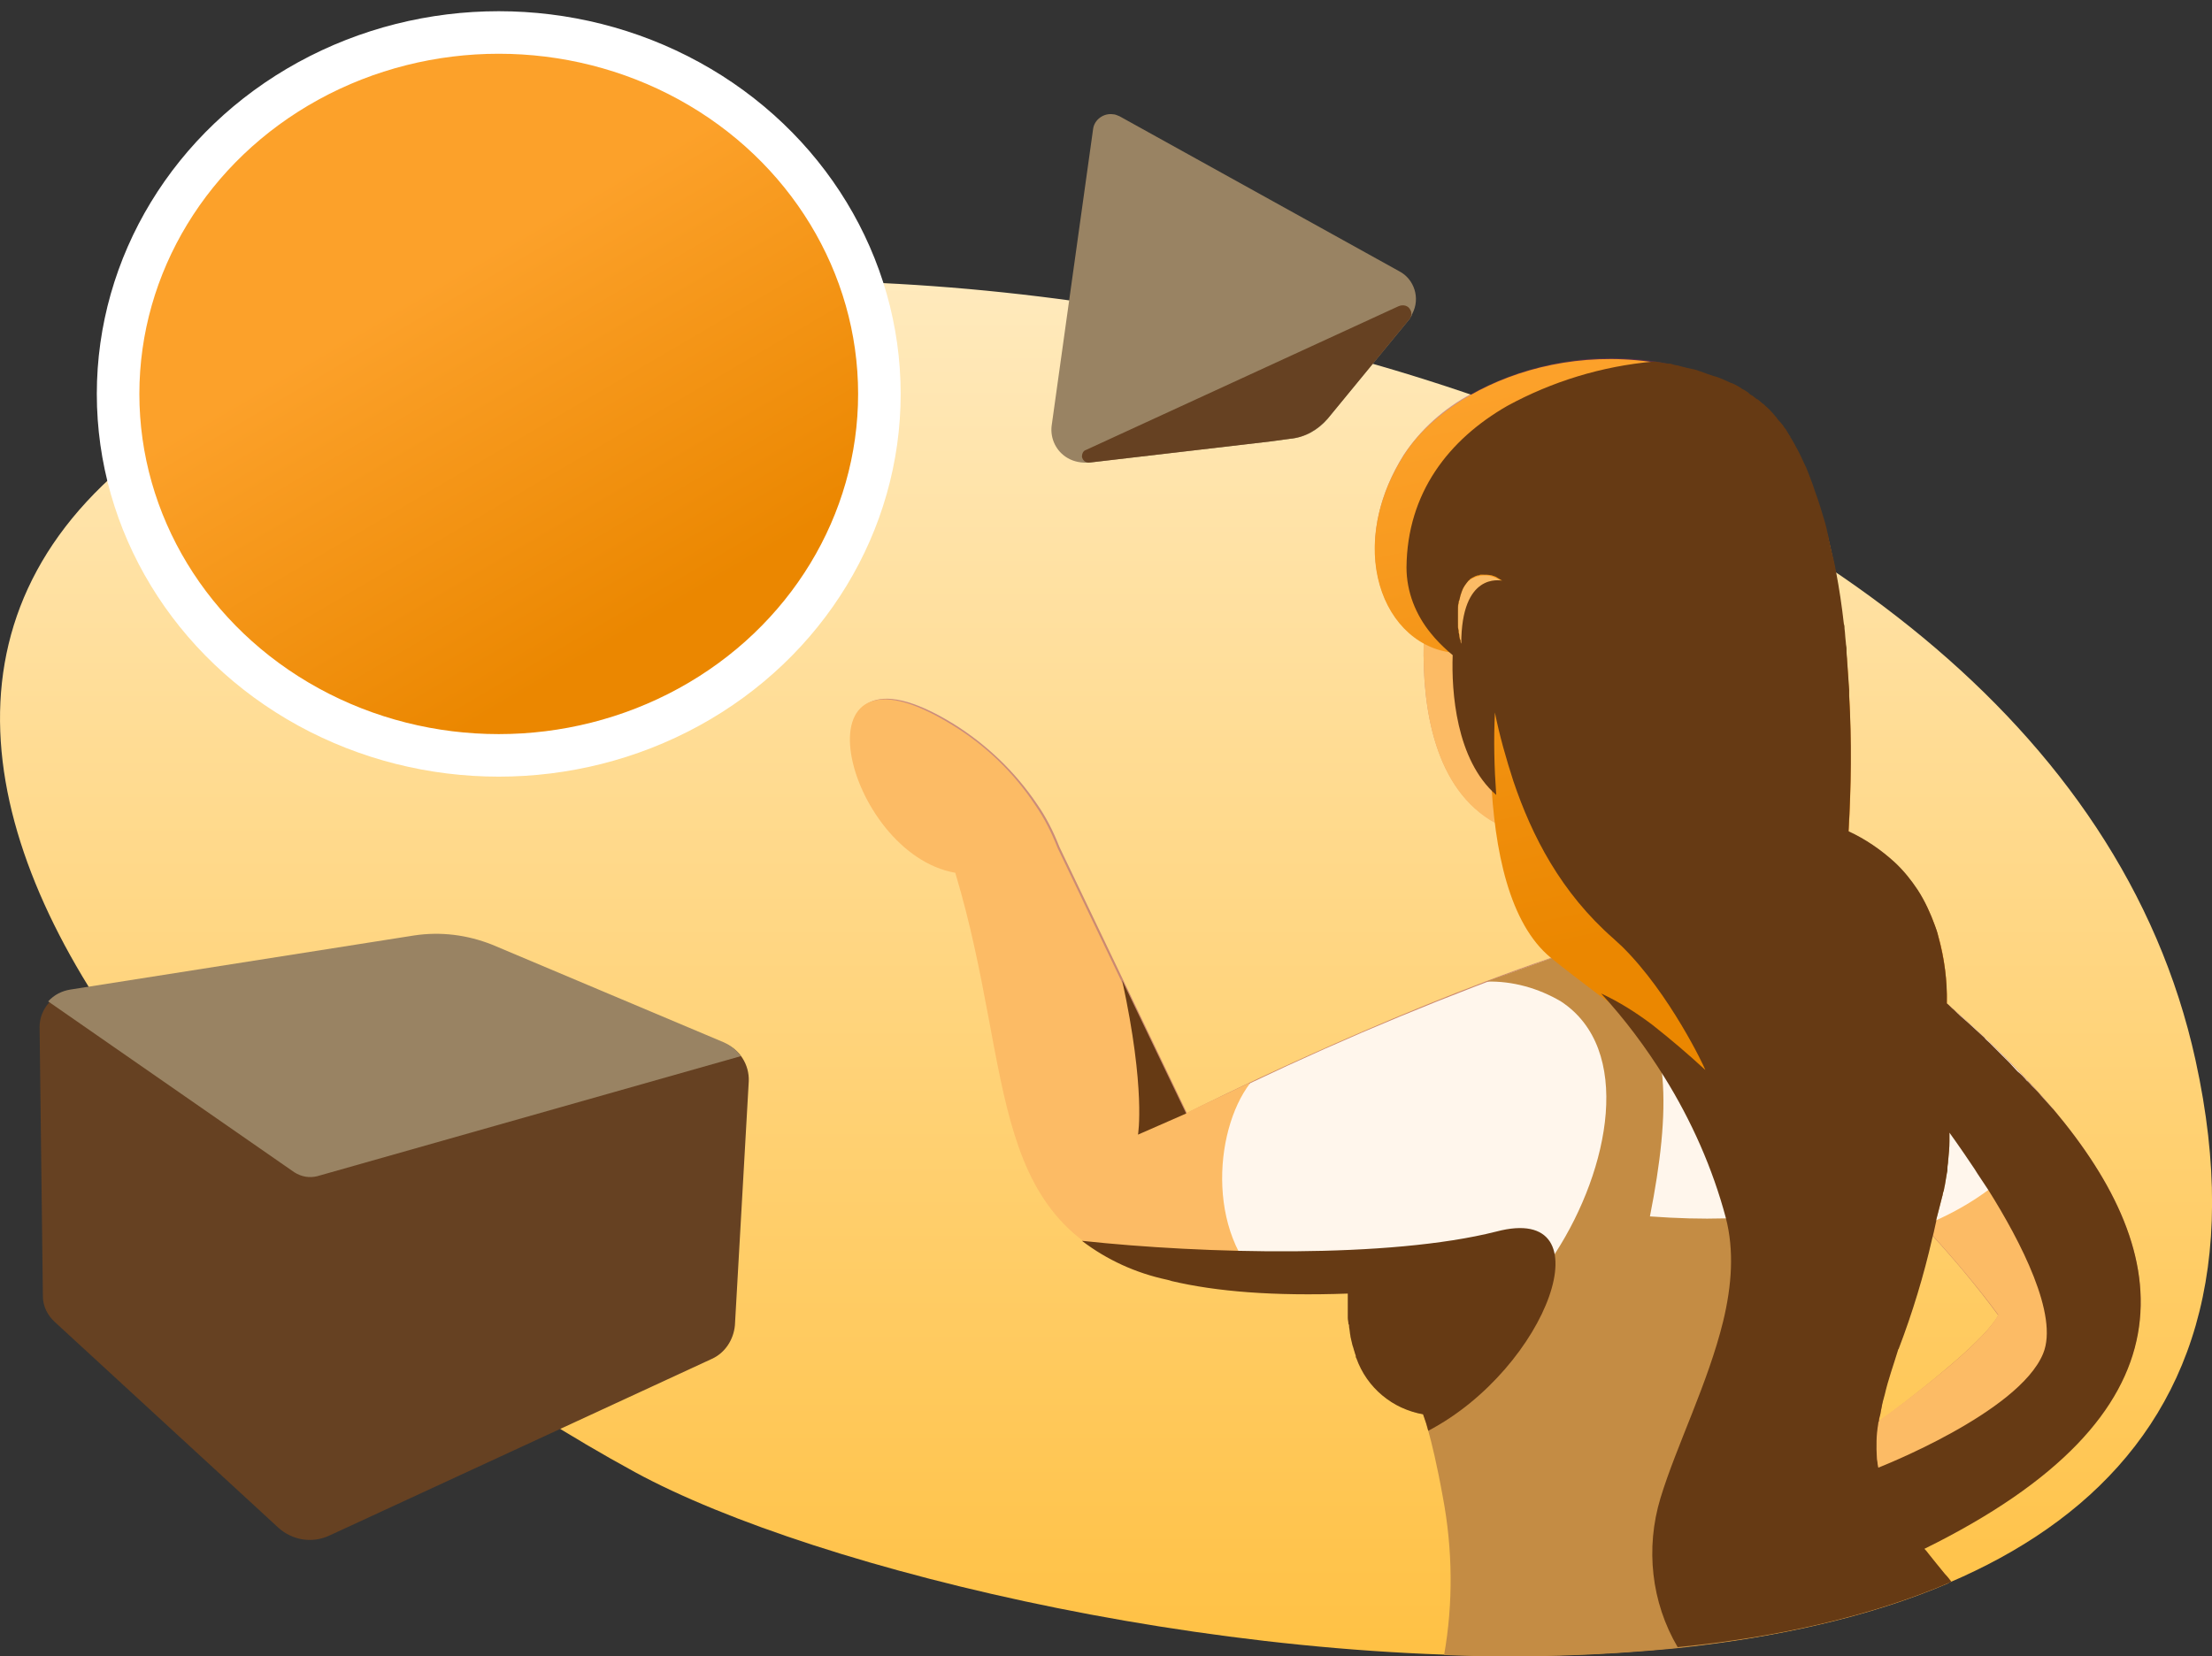 <svg id="Layer_1" 
    xmlns="http://www.w3.org/2000/svg" viewBox="0 0 335.3 251.1">
    <rect x="0" y="0" width="335.3" height="251.1" fill="#333333" stroke="none"/>
    <style>.st2{fill:#998363}.st3{fill:#664122}.st5{fill:#fcbb65}.st9{fill:#663a14}</style>
    <g id="character_3" transform="translate(-1342 -1336.775)">
        <linearGradient id="background_ellipse_1_" gradientUnits="userSpaceOnUse" x1="1052.155" y1="2006.715" x2="1052.155" y2="2005.151" gradientTransform="matrix(335.346 0 0 -208.56 -351326.344 419900.125)">
            <stop offset="0" stop-color="#ffeabd"/>
            <stop offset="1" stop-color="#fa0"/>
        </linearGradient>
        <path id="background_ellipse" d="M1399.7 1387.5c79.4-25.3 252.6 7.3 275.1 110 27.7 126.4-181.7 92.3-236.5 62.5-79.8-43.5-149.8-137.1-38.6-172.5z" fill="url(#background_ellipse_1_)"/>
        <linearGradient id="orange_circle_1_" gradientUnits="userSpaceOnUse" x1="1052.331" y1="2005.712" x2="1052.619" y2="2005.245" gradientTransform="matrix(115.386 0 0 -109.55 -120016.805 221106.578)">
            <stop offset="0" stop-color="#fca12a"/>
            <stop offset="1" stop-color="#eb8700"/>
        </linearGradient>
        <ellipse id="orange_circle" cx="1417.6" cy="1396.5" rx="57.7" ry="54.8" fill="url(#orange_circle_1_)" stroke="#fff" stroke-width="6.45" stroke-miterlimit="10"/>
        <g id="pyramid">
            <path id="Path_138" class="st2" d="M1555.7 1385.1l-12.5 15.2c-1.4 1.7-3.4 2.8-5.6 3l-3 .4-27.4 3.2c-1.2.1-2.4-.1-3.4-.7-1.7-1-2.6-2.9-2.4-4.8l6.3-45.1c.2-1.4 1.6-2.4 3-2.2.4 0 .7.2 1 .3l42.4 23.5c2.3 1.2 3.2 4.1 2 6.4 0 .1-.1.1-.1.2v.1c-.1.1-.2.3-.3.5z"/>
            <path id="Path_139" class="st3" d="M1555.7 1385.1l-12.4 15.1c-1.5 1.7-3.5 2.9-5.8 3.1l-2.9.4-27.4 3.2c-.6.1-1.1-.3-1.2-.9 0-.4.2-.9.6-1l47.4-21.8c.7-.3 1.5-.1 1.8.6.2.3.2.9-.1 1.3z"/>
        </g>
        <g id="box">
            <path id="Path_140" class="st3" d="M1455.5 1500.7l-2.1 37c-.2 2.2-1.5 4.2-3.5 5.1l-58 26.8c-2.6 1.2-5.6.7-7.7-1.2l-33.9-31.2c-1.1-1-1.8-2.4-1.8-3.9l-.5-40.8c0-2.8 2.1-5.1 4.8-5.5l52.1-8.2c4-.6 8-.1 11.8 1.4l35.1 14.8c2.3.8 3.8 3.2 3.7 5.7z"/>
            <path id="Path_141" class="st2" d="M1454.3 1496.9l-64.2 18.2c-1.2.3-2.4.1-3.5-.6l-37.3-25.9c.9-1 2.1-1.6 3.4-1.8l52.1-8.2c4-.6 8-.1 11.8 1.4l35.1 14.8c1.1.5 2 1.2 2.6 2.1z"/>
        </g>
        <g id="main_body">
            <path id="Path_142" d="M1637.1 1488.9c.1-10.6-3.7-20.9-14.9-26 0 0 1.5-20.7-2-39.5-2.4-12.8-7.1-24.7-16.3-28.6-12.5-5.5-26.9-4.9-38.9 1.7-4.1 2.2-7.6 5.3-10.2 9.2-7.6 12.1-4.5 24.4 3 28.5v.1c-.2 9.7 1.6 22.1 10.9 27.2 1.1 8.6 3.5 16.4 8.5 20.4h.1l-.2.1c-25.8 8.8-53.6 22.7-55.1 23.5h-.1l-19.3-40.3c-.9-2.3-2-4.5-3.4-6.5-3.3-4.9-7.7-9.1-12.7-12.2-24.6-15.1-16.1 19.6.6 22.5 9.3 30.9 4 54.5 32 61.5l.4.1.3.1c6.8 1.6 15.5 2.3 26.7 1.9v3.7c0 .3.1.6.1.9 0 .2 0 .4.1.5.1.4.1.9.2 1.3v.1c.1.4.2.9.3 1.3l.1.3c.1.3.2.7.3 1 0 .1.1.2.1.3s.1.3.1.4c1.5 4.5 5.4 7.7 10.1 8.5.1.2 1.3 3 3 12.5 1.5 7.9 1.6 16 .2 24 28 1 55.4-1.8 76.6-10.9-1.5-1.8-2.9-3.5-4.2-5.1 51.7-25.2 34.5-55.8 3.6-82.5zm-8.1 61.8c-.8.6-1.5 1.1-2.2 1.6.2-1.4.5-2.7.8-4.1.5-2.2 1.3-4.4 2-6.7 0-.1 0-.1.1-.2 2.1-5.5 3.8-11.1 5.1-16.8l.1-.4c3.5 3.8 6.9 7.9 10 12.1-1.8 3.4-10 10-15.9 14.5z" opacity=".45" fill="#8c2e5d"/>
            <path id="Path_143" class="st5" d="M1568.7 1461.6c-9.3-5.1-11.1-17.5-10.9-27.2l1.4-4.2 7.3-11.4s13.9 8.9 9.1 28.4c-1.2 4.6-7.5 9.7-6.9 14.4z"/>
            <path id="Path_144" class="st5" d="M1542.8 1532.8c-2.8 0-5.4 0-7.8-.1-5.2-.1-10.4-.8-15.5-1.9l-.3-.1-.4-.1c-28-7-22.7-30.6-32-61.5-16.7-2.9-25.2-37.6-.6-22.5 5.1 3.1 9.4 7.2 12.7 12.2 1.4 2 2.5 4.2 3.4 6.5l19.3 40.3h.1c.5-.3 4.1-2 9.6-4.6l9.7 10 1.8 21.8z"/>
            <path id="Path_145" class="st5" d="M1633.2 1571.6l-6.5-12.4-7.5-.6 7.6-6.4c.6-.5 1.4-1 2.2-1.6 5.9-4.4 14.2-11 15.9-14.5-3.1-4.2-6.5-8.2-10-12.1l-3.3-1.7 3.8-.7 6.5-8.7 11.3-8.2c.1 15.3 11.5 26.3 5.4 39.6-4.2 9.3-17.2 16.3-25.4 27.3z"/>
            <path id="Path_146" d="M1653.2 1504.9c-6 15.2-25.1 19.5-25.1 19.5l-53.7 27.3s-28.2-18.4-28.1-18.9c-4.1.1-7.8.1-11.3 0-10.3-7.7-9.1-24.5-3.5-31.8 14.9-7.1 30.1-13.4 45.6-18.9l.2-.1h-.1c-1.5-1.2 38.2-3.6 38.2-3.6s21.8 6 21.7 10.6c5.8 4.8 11.1 10.2 16.1 15.9z" opacity=".99" fill="#fff7ed"/>
            <path id="Path_147" d="M1636.4 1575.6c.3.4.6.8 1 1.2-12.1 5.2-26.4 8.3-41.5 9.9-11.6 1.1-23.3 1.5-35 1 1.4-7.9 1.3-16.1-.2-24-.9-5-1.7-8.2-2.2-10 0-.1-.1-.2-.1-.3s-.1-.2-.1-.3v-.1l-.1-.4c-.1-.3-.2-.6-.2-.8 0-.1 0-.1-.1-.2 0-.1-.1-.2-.1-.2v-.2c-.3-.1-.6-.1-.9-.2l-.3-.1c-.2 0-.4-.1-.5-.2-.1 0-.2-.1-.3-.1-.2-.1-.4-.1-.6-.2h-.1c-.5-.2-1-.4-1.5-.7l-.2-.1c-.2-.1-.4-.2-.6-.4-2.3-1.6-4.1-3.8-5-6.5 0-.1-.1-.1-.1-.2s0-.1-.1-.2c0-.1 0-.1-.1-.2-.2-.5-.3-1-.4-1.5-.1-.2-.1-.4-.2-.6s-.1-.4-.1-.7c-.2-1.1-.4-2.3-.4-3.5v-3.1c1.3 0 2.6-.1 4-.2 6.3 12.4 16.9 7.9 24.8-2.1.9-1.2 1.8-2.4 2.6-3.7 8.2-12.7 11.8-30.9.8-38.1-3.4-2-7.3-3.1-11.2-3l.2-.1 9.7-3.5h.1c5.6 1 9.6 3 12.2 6.2 1 1.2 1.9 2.5 2.5 4 .2.4.4.9.5 1.4.7 2.1 1.2 4.4 1.4 6.6.5 5.9-.3 12.9-1.9 21 4.1.3 7.9.4 11.3.3 1.1 0 2.1 0 3.1-.1 4-.1 7.9-.4 11.8-1 3.9-.4 7.7-1.3 11.3-2.5l-6.8-26.6c5.9 1 10.3 2.5 11.5 5.2.6 1.2 1.1 2.4 1.5 3.6 1 2.7 1.5 5.5 1.7 8.4v1.3c0 1-.1 2-.2 3 0 .3-.1.6-.1 1 0 .3-.1.6-.1.9l-.3 1.8c-.1.3-.1.6-.2.9s-.1.6-.2.8c-.3 1.2-.6 2.4-.9 3.5 0 .1 0 .1-.1.2-.2.7-.4 1.4-.5 2.2 0 .1 0 .3-.1.4-1.3 5.7-3.1 11.3-5.1 16.8 0 .1 0 .1-.1.2-.8 2.3-1.5 4.5-2 6.7-.2.7-.3 1.4-.5 2.1-.1.3-.1.7-.2 1s-.1.7-.2 1c0 .1 0 .3-.1.4-.2 1.7-.3 3.4-.2 5.1 0 .3 0 .5.1.8 0 .2 0 .5.1.7.2 1.2.4 2.3.8 3.4.7 2.2 2.8 5.3 5.7 8.9l.6.8 1.2 1.5c.7.6 1.1 1.2 1.5 1.7z" fill="#c48c44"/>
            <linearGradient id="Path_148_1_" gradientUnits="userSpaceOnUse" x1="1052.504" y1="2006.47" x2="1052.57" y2="2005.912" gradientTransform="matrix(86.689 0 0 -154.626 -89651.398 311643.094)">
                <stop offset="0" stop-color="#fca12a"/>
                <stop offset="1" stop-color="#eb8700"/>
            </linearGradient>
            <path id="Path_148" d="M1622.2 1463s4.4-58.4-18.3-68.1c-21.4-9.1-42.4.2-49.1 10.9-9.5 15-2.4 30.4 9.2 30-1.5-3.4-1.5-9.4.8-11.1 1.5-1 3.5-.9 4.9.3-1.8 12.6-5.2 46.7 7.4 57 2.2 1.8 4.6 3.6 7.1 5.5 14.8 11 34.1 24 34.9 37.7 1 16.1-1.7 20.6-1.7 20.6s19.2-15.2 12.2-30.1c8.3-13.9 14.2-42.9-7.4-52.7z" fill="url(#Path_148_1_)"/>
            <path id="Path_149" class="st9" d="M1514.5 1508.8s1.2-6.8-2.4-23.4l9.7 20.2-7.3 3.2z"/>
            <path id="Path_151" class="st9" d="M1558.5 1553.7c-.2-.8-.5-1.7-.8-2.5-4.6-.8-8.5-4-10.1-8.5-.1-.1-.1-.3-.1-.4s-.1-.2-.1-.3c-.1-.3-.2-.7-.3-1l-.1-.3c-.1-.4-.2-.9-.3-1.3v-.1c-.1-.4-.1-.9-.2-1.3 0-.2 0-.4-.1-.5 0-.3-.1-.6-.1-.9v-3.7c-11.3.4-19.9-.3-26.7-1.9l-.3-.1-.4-.1c-4.7-1-9.1-3-12.9-5.9 18.5 2 46.6 2.7 62.8-1.4 17-4.5 7.8 20.7-10.3 30.2z"/>
            <path id="Path_152" class="st9" d="M1653.2 1504.9l-.9-1-.9-1c-.4-.5-.9-1-1.4-1.5-.3-.3-.5-.6-.8-.8-.4-.5-.9-1-1.4-1.4l-1.2-1.3-1-1-1-1-1-1c-.3-.3-.6-.5-.8-.8-.8-.7-1.6-1.5-2.4-2.2s-1.5-1.3-2.2-2c-.4-.3-.7-.7-1.1-1v-.1c.1-3.4-.4-6.8-1.3-10.1-.1-.5-.3-1.1-.5-1.6-.7-1.9-1.5-3.7-2.6-5.4-1-1.5-2.1-2.9-3.5-4.2-2.1-1.9-4.4-3.5-7-4.7.4-6.8.5-13.7.1-20.5v-.9c-.1-1.4-.2-2.9-.3-4.4 0-.5-.1-1-.1-1.5v-.4c0-.3-.1-.6-.1-.9-.1-.7-.1-1.4-.2-2.1 0-.2 0-.5-.1-.7-.3-2.7-.7-5.4-1.2-8-.2-1.2-.5-2.4-.8-3.6-.1-.3-.1-.6-.2-.9s-.1-.4-.1-.6c-.2-.7-.3-1.4-.5-2.1-.5-1.7-1-3.4-1.6-5l-.3-.9c-.2-.5-.4-1.1-.6-1.6-.1-.3-.3-.7-.4-1-.5-1-.9-2-1.4-2.9-.2-.3-.3-.6-.5-.9-.2-.3-.3-.6-.5-.8v-.1c-.2-.3-.4-.6-.5-.8s-.3-.5-.5-.7l-.1-.2c-.2-.2-.4-.5-.6-.7s-.3-.3-.4-.5c-.5-.6-1-1.2-1.6-1.7-.2-.2-.4-.4-.6-.5l-.1-.1c-.2-.2-.4-.3-.6-.5h-.1c-.2-.2-.4-.3-.6-.5-.1 0-.1-.1-.2-.1-.2-.1-.3-.2-.5-.4s-.2-.1-.3-.2-.3-.2-.5-.3-.2-.1-.3-.2l-.5-.3c-.4-.2-.7-.4-1.1-.5l-1.1-.5c-.5-.2-.9-.4-1.4-.5l-.9-.3c-.3-.1-.8-.3-1.1-.4l-.9-.3-.5-.1-.9-.2c-.4-.1-.8-.2-1.1-.3l-.6-.1-.3-.1c-.2-.1-.5-.1-.7-.1l-.7-.1c-.5-.1-1-.2-1.5-.2-7.8.7-15.3 3-22.1 6.7-8.9 5.1-15.2 13.2-15.3 24.5 0 3.7 1.4 7.2 3.7 10 .8 1 1.7 1.9 2.6 2.7l.7.6c-.2 5.5.5 15.9 6.6 21.2-.3-4.2-.4-8.3-.2-12.5.7 3.5 1.7 7 2.8 10.4 2.8 8.3 7.2 16.9 15.2 23.9.4.4.9.8 1.3 1.2 7.2 7.1 12.5 18.3 12.6 18.7-2.6-2.4-5.3-4.7-8.1-6.9-2.4-1.8-4.9-3.4-7.7-4.7 3.6 3.9 6.8 8.2 9.6 12.7 4.1 6.6 7.3 13.8 9.3 21.3 1.3 5 .9 10.3-.4 15.7-2.3 9.4-7.1 18.9-9.5 26.8-2.3 7.6-1.4 15.8 2.6 22.6 15.2-1.5 29.4-4.7 41.5-9.9-.3-.4-.6-.8-1-1.2l-1.3-1.6-1.2-1.5c-.2-.3-.4-.5-.6-.7 41.4-20.5 38.4-44.3 19.5-66.7zm-89.7-70.5c0-.1-.1-.2-.1-.3v-.1c0-.1 0-.2-.1-.3 0-.1-.1-.3-.1-.5s0-.3-.1-.5v-.1-.2l-.1-.5v-.4-.6-1.5-.4c0-.3 0-.5.1-.8 0-.1 0-.3.1-.4 0-.1.1-.3.1-.4l.1-.4c0-.1.1-.2.1-.3 0-.1.1-.2.1-.3.2-.6.6-1.1 1-1.6.1-.1.2-.1.2-.2.1-.1.2-.1.3-.2l.6-.3c.1 0 .2-.1.4-.1s.2-.1.3-.1h.3c.5 0 .9 0 1.4.1.1 0 .2.1.3.1.1 0 .2.1.3.1.3.2.7.4 1 .6-.3 0-6.2-1.3-6.2 9.6zm63.2 124.9c0-.2-.1-.5-.1-.7s-.1-.5-.1-.8c-.1-1.7-.1-3.4.2-5.1 0-.1 0-.3.1-.4 0-.3.1-.7.2-1s.1-.7.2-1c.1-.7.3-1.4.5-2.1.5-2.2 1.3-4.4 2-6.7 0-.1 0-.1.1-.2 2.1-5.5 3.8-11.1 5.1-16.8l.1-.4c.2-.7.3-1.4.5-2.2v-.1-.1c.3-1.2.6-2.3.9-3.5.1-.3.1-.6.2-.8s.1-.6.2-.9l.3-1.8c.1-.3.1-.6.1-.9s.1-.6.1-1c.1-1 .2-2 .2-3v-1.3s1.6 2.2 3.8 5.5c.6 1 1.4 2.1 2.1 3.2 4.9 7.8 10.7 19 8.3 24.8-3.7 9-25 17.3-25 17.3zm26.5-54.4l-.9-1-.9-1c-.4-.5-.9-1-1.4-1.5-.3-.3-.5-.6-.8-.8-.4-.5-.9-1-1.4-1.4l-1.2-1.3-1-1-1-1-1-1c-.3-.3-.6-.5-.8-.8-.8-.7-1.6-1.5-2.4-2.2s-1.5-1.3-2.2-2c-.4-.3-.7-.7-1.1-1v-.1c.1-3.4-.4-6.8-1.3-10.1-.1-.5-.3-1.1-.5-1.6-.7-1.9-1.5-3.7-2.6-5.4-1-1.5-2.1-2.9-3.5-4.2-2.1-1.9-4.4-3.5-7-4.7.4-6.8.5-13.7.1-20.5v-.9c-.1-1.4-.2-2.9-.3-4.4 0-.5-.1-1-.1-1.5v-.4c0-.3-.1-.6-.1-.9-.1-.7-.1-1.4-.2-2.1 0-.2 0-.5-.1-.7-.3-2.7-.7-5.4-1.2-8-.2-1.2-.5-2.4-.8-3.6-.1-.3-.1-.6-.2-.9s-.1-.4-.1-.6c-.2-.7-.4-1.4-.5-2.1-.5-1.7-1-3.4-1.6-5l-.3-.9c-.2-.5-.4-1.1-.6-1.6-.1-.3-.3-.7-.4-1-.5-1-.9-2-1.4-2.9-.2-.3-.3-.6-.5-.9-.2-.3-.3-.6-.5-.8v-.1c-.2-.3-.4-.6-.5-.8s-.3-.5-.5-.7l-.1-.2c-.2-.2-.4-.5-.6-.7s-.3-.3-.4-.5c-.5-.6-1-1.2-1.6-1.7-.2-.2-.4-.4-.6-.5l-.1-.1c-.2-.2-.4-.3-.6-.5h-.1c-.2-.2-.4-.3-.6-.5-.1 0-.1-.1-.2-.1-.2-.1-.3-.2-.5-.4s-.2-.1-.3-.2-.3-.2-.5-.3-.2-.1-.3-.2l-.5-.3c-.4-.2-.7-.4-1.1-.5l-1.1-.5c-.5-.2-.9-.4-1.4-.5l-.9-.3c-.3-.1-.8-.3-1.1-.4l-.9-.3-.5-.1-.9-.2c-.4-.1-.8-.2-1.1-.3l-.6-.1-.3-.1c-.2-.1-.5-.1-.7-.1l-.7-.1c-.5-.1-1-.2-1.5-.2-7.8.7-15.3 3-22.1 6.7-8.9 5.1-15.2 13.2-15.3 24.5 0 3.7 1.4 7.2 3.7 10 .8 1 1.7 1.9 2.6 2.7l.7.6c-.2 5.5.5 15.9 6.6 21.2-.3-4.2-.4-8.3-.2-12.5.7 3.5 1.7 7 2.8 10.4 2.8 8.3 7.3 16.9 15.2 23.9.4.4.9.8 1.3 1.2 7.2 7.1 12.5 18.3 12.6 18.7-2.6-2.4-5.3-4.7-8.1-6.9-2.4-1.8-4.9-3.4-7.7-4.7 3.6 3.9 6.8 8.2 9.6 12.7 4.1 6.6 7.3 13.8 9.3 21.3 1.3 5 .9 10.3-.4 15.7-2.3 9.4-7.1 18.9-9.5 26.8-2.3 7.6-1.4 15.8 2.6 22.6 15.2-1.5 29.4-4.7 41.5-9.9-.3-.4-.6-.8-1-1.2l-1.3-1.6-1.2-1.5c-.2-.3-.4-.5-.6-.7 41.4-20.4 38.4-44.2 19.5-66.7zm-89.7-70.5c0-.1-.1-.2-.1-.3v-.1c0-.1 0-.2-.1-.3 0-.1-.1-.3-.1-.5s0-.3-.1-.5v-.1-.2l-.1-.5v-.4-.6-1.5-.4c0-.3 0-.5.1-.8 0-.1 0-.3.1-.4 0-.1.1-.3.1-.4l.1-.4c0-.1.1-.2.1-.3 0-.1.1-.2.1-.3.2-.6.6-1.1 1-1.6.1-.1.2-.1.2-.2.1-.1.2-.1.3-.2l.6-.3c.1 0 .2-.1.4-.1s.2-.1.3-.1h.3c.5 0 .9 0 1.4.1.1 0 .2.1.3.1.1 0 .2.1.3.1.3.2.7.4 1 .6-.3 0-6.2-1.3-6.2 9.6zm63.2 124.9c0-.2-.1-.5-.1-.7s-.1-.5-.1-.8c-.1-1.7-.1-3.4.2-5.1 0-.1 0-.3.1-.4 0-.3.1-.7.2-1s.1-.7.2-1c.1-.7.3-1.4.5-2.1.5-2.2 1.3-4.4 2-6.7 0-.1 0-.1.1-.2 2.1-5.5 3.8-11.1 5.1-16.8l.1-.4c.2-.7.3-1.4.5-2.2v-.1-.1c.3-1.2.6-2.3.9-3.5.1-.3.1-.6.2-.8s.1-.6.2-.9l.3-1.8c.1-.3.1-.6.1-.9s.1-.6.1-1c.1-1 .2-2 .2-3v-1.3s1.6 2.2 3.8 5.5c.6 1 1.4 2.1 2.1 3.2 4.9 7.8 10.7 19 8.3 24.8-3.7 9-25 17.3-25 17.3z"/>
        </g>
    </g>
</svg>